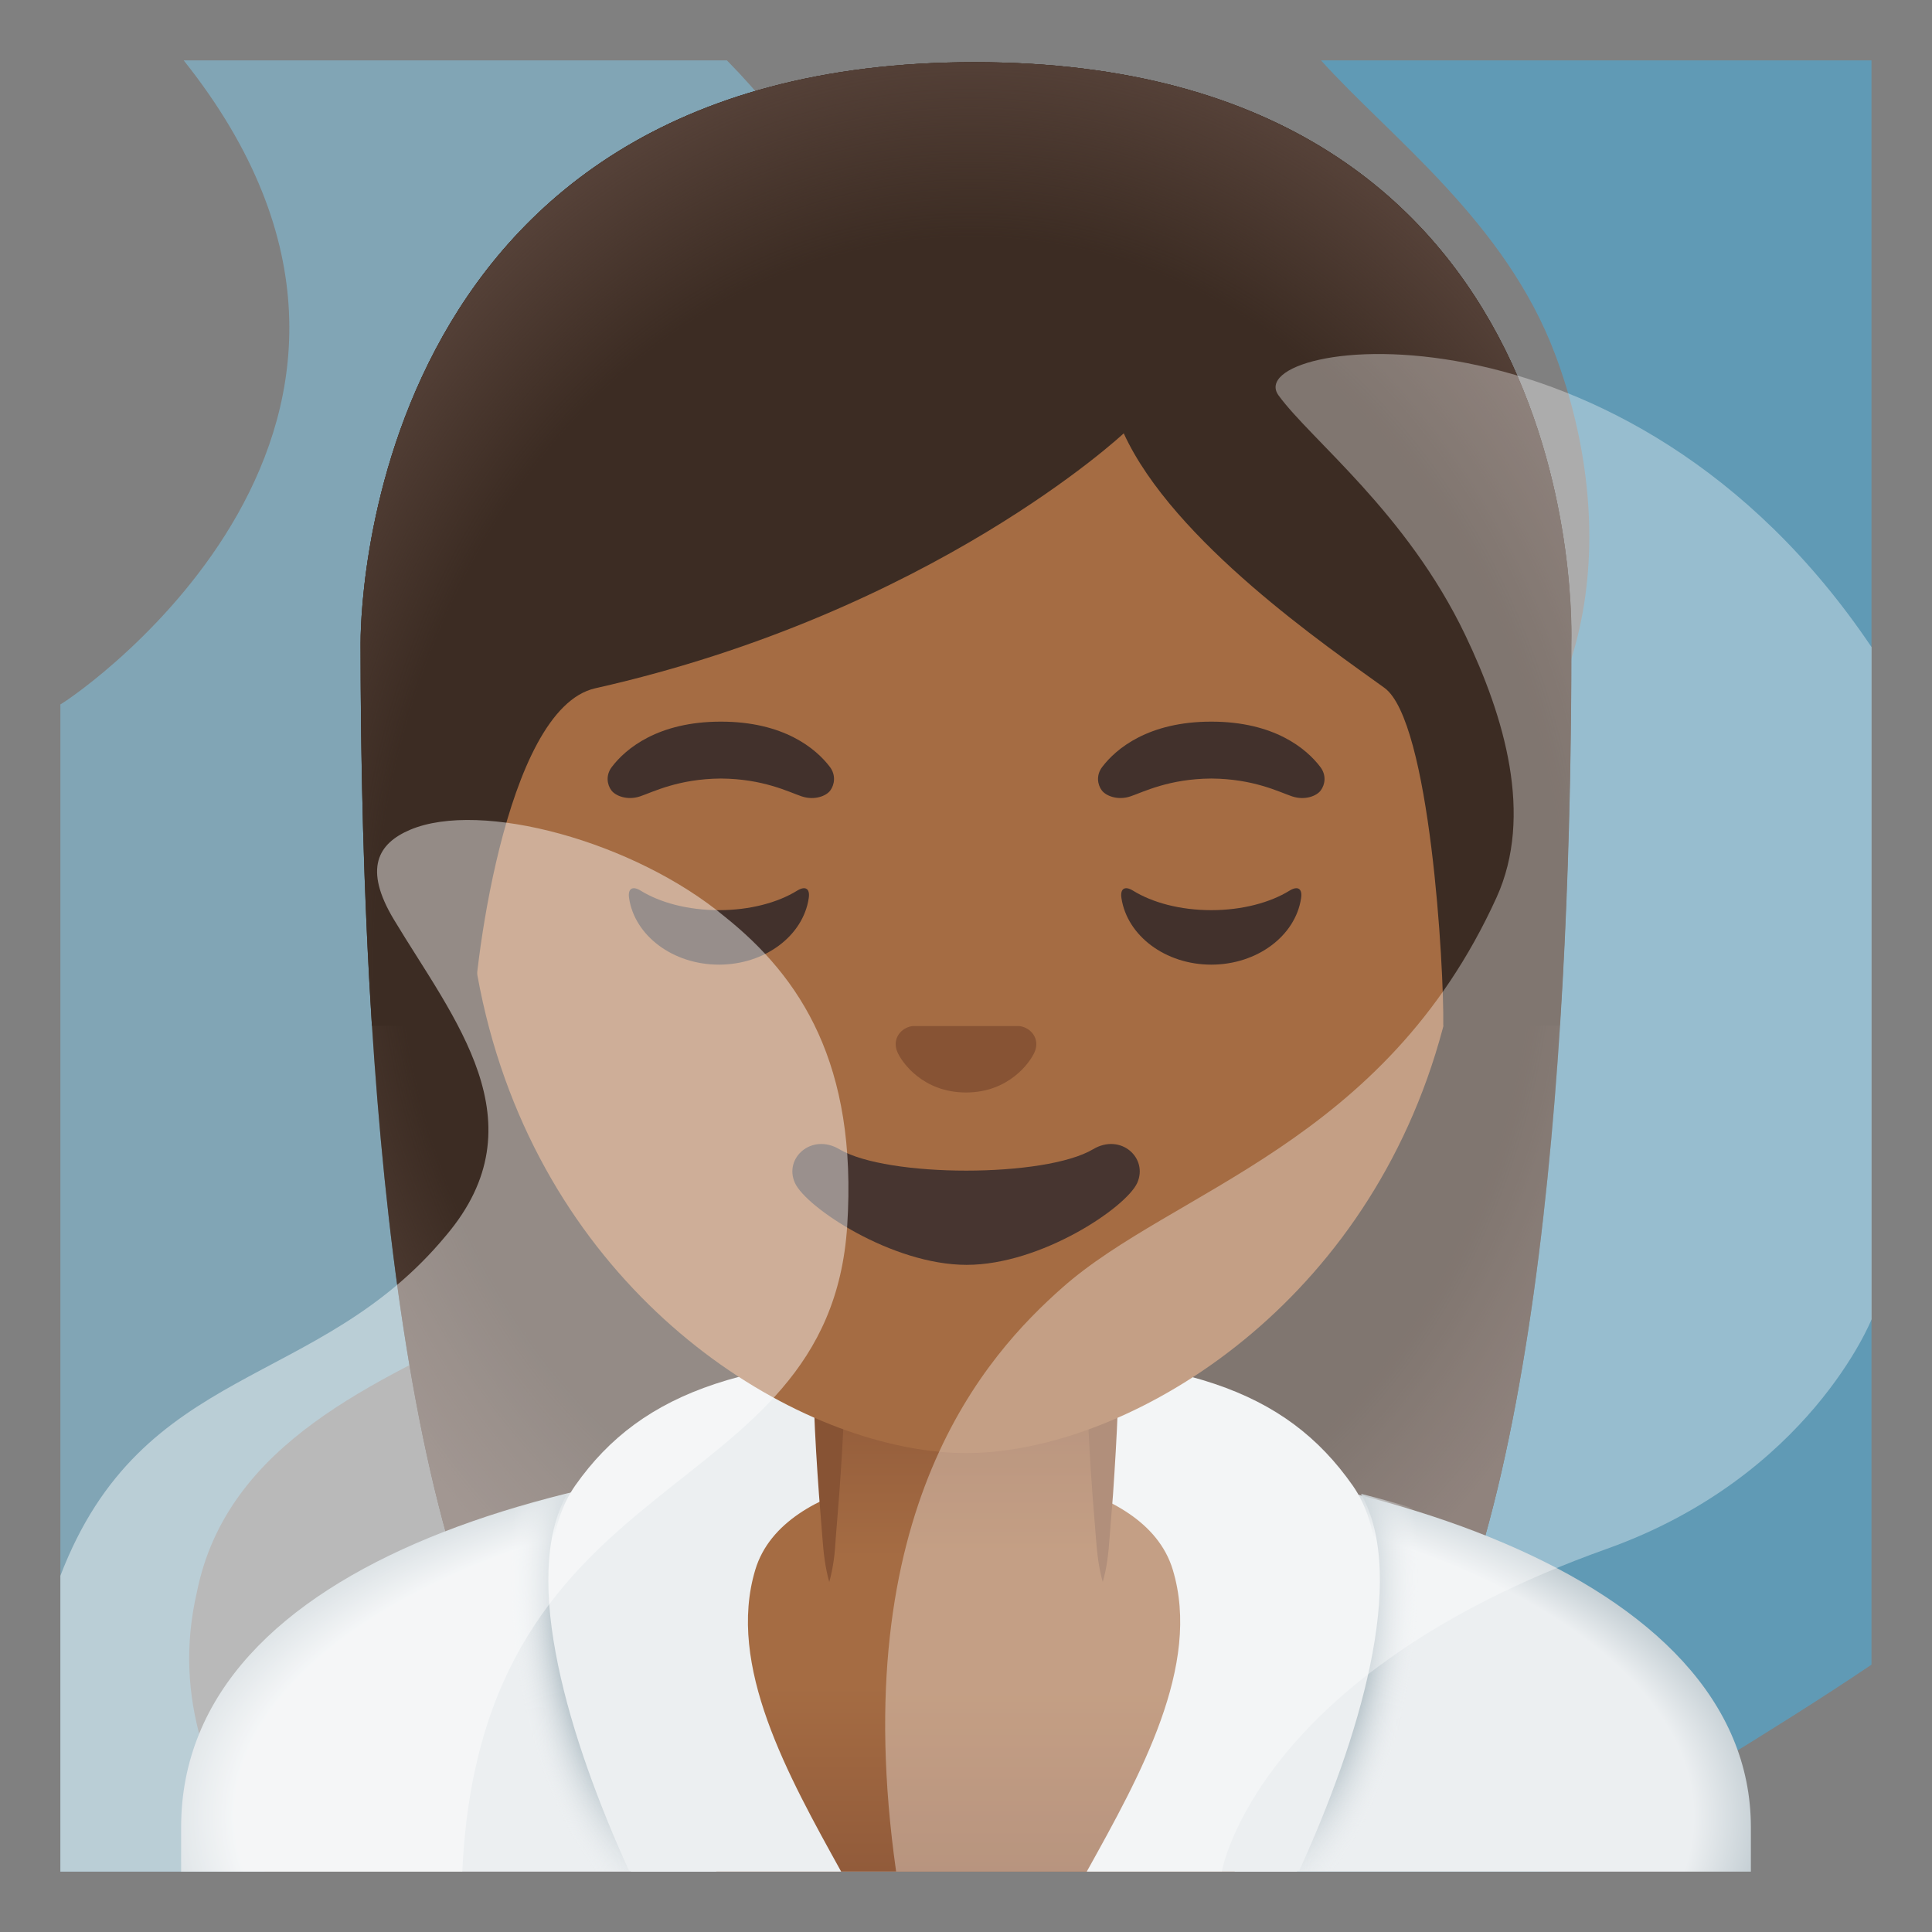 <svg viewBox="0 0 128 128" xmlns="http://www.w3.org/2000/svg">
  <rect x="0" y="0" width="128" height="128" fill="#808080" stroke="none"/>
  <defs>
    <radialGradient id="SVGID_1_" cx="63.868" cy="-259.913" gradientTransform="matrix(1 0 0 -0.463 0 0)" gradientUnits="userSpaceOnUse" r="55.102">
      <stop offset="0.877" stop-color="#ECEFF1"/>
      <stop offset="1" stop-color="#B0BEC5"/>
    </radialGradient>
    <radialGradient id="SVGID_2_" cx="95.181" cy="-46.483" gradientTransform="matrix(0.995 0.104 0.22 -2.103 0 0)" gradientUnits="userSpaceOnUse" r="9.304">
      <stop offset="0.668" stop-color="#B0BEC5"/>
      <stop offset="1" stop-color="#ECEFF1" stop-opacity="0"/>
    </radialGradient>
    <radialGradient id="SVGID_3_" cx="-31.836" cy="-52.776" gradientTransform="matrix(-0.995 0.104 -0.22 -2.103 0 0)" gradientUnits="userSpaceOnUse" r="9.304">
      <stop offset="0.668" stop-color="#B0BEC5"/>
      <stop offset="1" stop-color="#ECEFF1" stop-opacity="0"/>
    </radialGradient>
    <linearGradient id="body_2_" gradientTransform="matrix(1 0 0 -1 0 0)" gradientUnits="userSpaceOnUse" x1="64.322" x2="64.322" y1="-96.521" y2="-126.875">
      <stop offset="0.5" stop-color="#A56C43"/>
      <stop offset="1" stop-color="#8D5738"/>
    </linearGradient>
    <linearGradient id="body_3_" gradientTransform="matrix(1 0 0 -1 0 0)" gradientUnits="userSpaceOnUse" x1="64.001" x2="64.001" y1="-107.5" y2="-89.583">
      <stop offset="0.242" stop-color="#A56C43"/>
      <stop offset="1" stop-color="#8D5738"/>
    </linearGradient>
    <radialGradient id="hairHighlights_2_" cx="64" cy="-50.154" gradientTransform="matrix(1 0 0 -1.19 0 0)" gradientUnits="userSpaceOnUse" r="47.532">
      <stop offset="0.794" stop-color="#554138" stop-opacity="0"/>
      <stop offset="1" stop-color="#554138"/>
    </radialGradient>
    <radialGradient id="hairHighlights_3_" cx="64.333" cy="-52.508" gradientTransform="matrix(1 0 0 -1.214 0 0)" gradientUnits="userSpaceOnUse" r="49.788">
      <stop offset="0.794" stop-color="#554138" stop-opacity="0"/>
      <stop offset="1" stop-color="#554138"/>
    </radialGradient>
  </defs>
  <path id="steam_x5F_back_x5F_right_1_" d="M103.04,23.5 C107.28,34.81 106.04,48.5 95.04,55.5 C84.04,62.5 73.04,67.5 64.04,76.5 C59.76,80.78 44.68,96.99 44.66,124 L102.57,124 C102.73,123.83 102.87,123.66 103.03,123.5 C109.93,119.03 117.16,114.9 123.99,110.29 L123.99,4 L87.52,4 C92.12,9.11 99.74,14.69 103.04,23.5 Z" fill="#3BBCF7" opacity="0.45"/>
  <path id="steam_x5F_back_x5F_left" d="M4,46.67 L4,124 L17.54,124 C13.93,118.48 11.41,112.58 13.04,105.5 C15.04,95.5 25.05,91.52 33.04,87.5 C55.6,76.14 60.29,58 61.04,37.5 C61.51,24.81 56.87,12.84 48.16,4 L12.17,4 C31.29,28 5.32,45.92 4,46.67 Z" fill="#83D3F7" opacity="0.45"/>
  <path id="hair_10_" d="M64.57,4.12 C23.56,4.12 23.89,42.04 23.89,42.64 C23.89,67.2 25.77,101.89 35.6,115.54 C39.5,120.95 47.03,121.25 47.03,121.25 L64,121.23 L80.97,121.26 C80.97,121.26 88.51,120.96 92.4,115.55 C102.23,101.9 104.11,67.21 104.11,42.65 C104.1,42.04 105.58,4.12 64.57,4.12 Z" fill="#3C2C23"/>
  <path id="hairHighlights_1_" d="M64.57,4.12 C23.56,4.12 23.89,42.04 23.89,42.64 C23.89,67.2 25.77,101.89 35.6,115.54 C39.5,120.95 47.03,121.25 47.03,121.25 L64,121.23 L80.97,121.26 C80.97,121.26 88.51,120.96 92.4,115.55 C102.23,101.9 104.11,67.21 104.11,42.65 C104.1,42.04 105.58,4.12 64.57,4.12 Z" fill="url(#hairHighlights_2_)"/>
  <path d="M64.13,96 C64.09,96 64.04,96 64,96 C38.51,96.03 12,103.28 12,121.06 L12,124 L13,124 L14,124 L114,124 L115,124 L116,124 L116,121.06 C116,104.3 89.74,96 64.13,96 Z" fill="url(#SVGID_1_)"/>
  <path id="body" d="M64.04,95.83 C34.41,95.83 42.47,115.38 47.47,124 L81.79,124 C86.42,115.38 93.66,95.83 64.04,95.83 Z" fill="url(#body_2_)"/>
  <path d="M50.04,104 C51.96,97.63 63.41,97.46 62.55,97.64 C63.08,97.57 64.66,97.57 65.19,97.64 C64.34,97.45 75.78,97.63 77.7,104 C79.62,110.35 75.54,117.62 72,124 L85.92,124 C89.99,115.07 93.41,103.82 89.62,98.42 C85.14,92.03 78.28,89.75 63.99,89.75 C49.7,89.75 42.6,92.03 38.11,98.42 C34.32,103.82 37.74,115.08 41.81,124 L55.73,124 C52.2,117.62 48.13,110.35 50.04,104 Z" fill="#ECEFF1"/>
  <path d="M89.36,123.93 L86.08,123.93 C90,115.33 93.32,104.57 90.17,98.97 C91.41,99.28 92.63,99.62 93.81,99.99 C95.74,106.71 92.74,116.25 89.36,123.93 Z" fill="url(#SVGID_2_)"/>
  <path d="M38.39,123.93 L41.67,123.93 C37.75,115.33 34.43,104.57 37.58,98.97 C36.34,99.28 35.12,99.62 33.94,99.99 C32.01,106.71 35.01,116.25 38.39,123.93 Z" fill="url(#SVGID_3_)"/>
  <path id="body_1_" d="M54.92,90.08 L54.92,100.06 C54.92,104.57 58.62,108.23 63.18,108.23 L64.83,108.23 C69.39,108.23 73.09,104.57 73.09,100.06 L73.09,90.08 L54.92,90.08 Z" fill="url(#body_3_)"/>
  <path id="tone_1_" d="M54.94,104.81 C54.67,103.85 54.56,102.88 54.49,101.92 L54.26,99.03 C54.12,97.1 54,95.18 53.93,93.25 C53.91,92.7 54.34,92.23 54.9,92.21 C55.46,92.19 55.92,92.62 55.93,93.17 C55.93,93.19 55.93,93.22 55.93,93.24 C55.86,95.17 55.74,97.09 55.6,99.02 L55.37,101.91 C55.32,102.89 55.21,103.85 54.94,104.81 Z" fill="#875334"/>
  <path id="tone" d="M73.06,104.81 C72.79,103.85 72.68,102.88 72.61,101.92 L72.38,99.03 C72.24,97.1 72.12,95.18 72.06,93.25 C72.04,92.7 72.47,92.23 73.02,92.21 C73.57,92.19 74.04,92.62 74.06,93.17 C74.06,93.19 74.06,93.22 74.06,93.24 C73.99,95.17 73.87,97.09 73.74,99.02 L73.51,101.91 C73.44,102.89 73.34,103.85 73.06,104.81 Z" fill="#875334"/>
  <path id="head" d="M64,16.04 L64,16.04 L64,16.04 C46.8,16.04 30.87,28.83 30.87,55.95 C30.87,77.73 44.36,90.62 56.1,94.78 C58.9,95.77 61.6,96.27 64,96.27 C66.38,96.27 69.07,95.78 71.85,94.8 C83.61,90.66 97.13,77.77 97.13,55.96 C97.13,28.83 81.2,16.04 64,16.04 Z" fill="#A56C43"/>
  <path id="hair_5_" d="M64.57,4.12 C23.56,4.12 23.89,42.04 23.89,42.64 C23.89,50.4 24.08,59.17 24.64,67.96 L31.36,67.94 C31.3,65.02 33.35,46.97 39.44,45.6 C61.8,40.57 74.45,28.71 74.45,28.71 C77.74,35.89 88.03,42.9 91.72,45.57 C94.75,47.76 95.68,64.12 95.62,67.95 L103.33,67.95 C103.33,67.9 103.35,67.85 103.35,67.79 C103.91,59.04 104.09,50.33 104.09,42.62 C104.1,42.04 105.58,4.12 64.57,4.12 Z" fill="#3C2C23"/>
  <path id="hairHighlights" d="M64.57,4.12 C23.56,4.12 23.89,42.04 23.89,42.64 C23.89,50.4 24.08,59.17 24.64,67.96 L31.36,67.94 C31.3,65.02 33.35,46.97 39.44,45.6 C61.8,40.57 74.45,28.71 74.45,28.71 C77.74,35.89 88.03,42.9 91.72,45.57 C94.75,47.76 95.68,64.12 95.62,67.95 L103.33,67.95 C103.33,67.9 103.35,67.85 103.35,67.79 C103.91,59.04 104.09,50.33 104.09,42.62 C104.1,42.04 105.58,4.12 64.57,4.12 Z" fill="url(#hairHighlights_3_)"/>
  <path id="mouth" d="M72.42,76.14 C69.24,78.03 58.79,78.03 55.61,76.14 C53.78,75.05 51.91,76.72 52.67,78.38 C53.42,80.01 59.11,83.8 64.04,83.8 C68.97,83.8 74.59,80.01 75.34,78.38 C76.09,76.72 74.25,75.05 72.42,76.14 Z" fill="#473530"/>
  <path id="nose" d="M67.86,68.06 C67.75,68.02 67.65,67.99 67.54,67.98 L60.46,67.98 C60.35,67.99 60.24,68.02 60.14,68.06 C59.5,68.32 59.15,68.98 59.45,69.69 C59.75,70.4 61.16,72.38 64,72.38 C66.84,72.38 68.25,70.39 68.55,69.69 C68.85,68.98 68.5,68.32 67.86,68.06 Z" fill="#875334"/>
  <path d="M47.63,60.3 C45.57,60.3 43.73,59.8 42.45,59.01 C41.9,58.67 41.58,58.87 41.68,59.51 C42.05,61.99 44.58,63.91 47.63,63.91 C50.69,63.91 53.21,61.99 53.58,59.51 C53.68,58.87 53.36,58.67 52.81,59.01 C51.53,59.8 49.69,60.3 47.63,60.3 Z" fill="#42312C"/>
  <path d="M80.25,60.3 C78.19,60.3 76.35,59.8 75.07,59.01 C74.52,58.67 74.2,58.87 74.3,59.51 C74.68,61.99 77.2,63.91 80.25,63.91 C83.3,63.91 85.83,61.99 86.2,59.51 C86.3,58.87 85.98,58.67 85.43,59.01 C84.15,59.8 82.3,60.3 80.25,60.3 Z" fill="#42312C"/>
  <path d="M54.99,50.82 C54.06,49.59 51.92,47.81 47.76,47.81 C43.6,47.81 41.45,49.6 40.53,50.82 C40.12,51.36 40.22,51.99 40.51,52.37 C40.77,52.72 41.55,53.05 42.41,52.76 C43.27,52.47 44.95,51.6 47.76,51.58 C50.57,51.6 52.25,52.47 53.11,52.76 C53.97,53.05 54.75,52.73 55.01,52.37 C55.29,51.99 55.39,51.36 54.99,50.82 Z" fill="#42312C"/>
  <path d="M87.48,50.82 C86.55,49.59 84.41,47.81 80.25,47.81 C76.09,47.81 73.94,49.6 73.02,50.82 C72.61,51.36 72.71,51.99 73,52.37 C73.26,52.72 74.04,53.05 74.9,52.76 C75.76,52.47 77.44,51.6 80.25,51.58 C83.06,51.6 84.74,52.47 85.6,52.76 C86.46,53.05 87.24,52.73 87.5,52.37 C87.79,51.99 87.89,51.36 87.48,50.82 Z" fill="#42312C"/>
  <path id="steam_x5F_front_x5F_left" d="M48.04,60.75 C42.04,55.75 31.85,52.98 27.16,54.98 C25.05,55.88 24.06,57.54 26.1,60.93 C30.04,67.49 35.91,74.37 29.54,81.87 C21.04,92.12 9.42,90.25 4,104.4 L4,124 L30.63,124 C31.88,96.5 54.92,100.06 56.13,81.21 C56.82,70.51 53.04,64.75 48.04,60.75 Z" fill="#FFFFFF" opacity="0.45"/>
  <path id="steam_x5F_front_x5F_right" d="M124,42.88 C107.71,18.66 81.99,22.48 84.71,26.2 C86.87,29.16 93.21,33.99 97.08,42.08 C99.66,47.47 101.62,54.02 99.15,59.46 C91.7,75.82 77.7,78.82 70.37,85.32 C65.41,89.71 55.96,99.98 59.37,123.99 L80.95,123.99 C80.95,123.99 83.18,110.93 106.44,102.62 C119.88,97.83 124,87.4 124,87.4 L124,42.88 Z" fill="#FFFFFF" opacity="0.35"/>
</svg>
